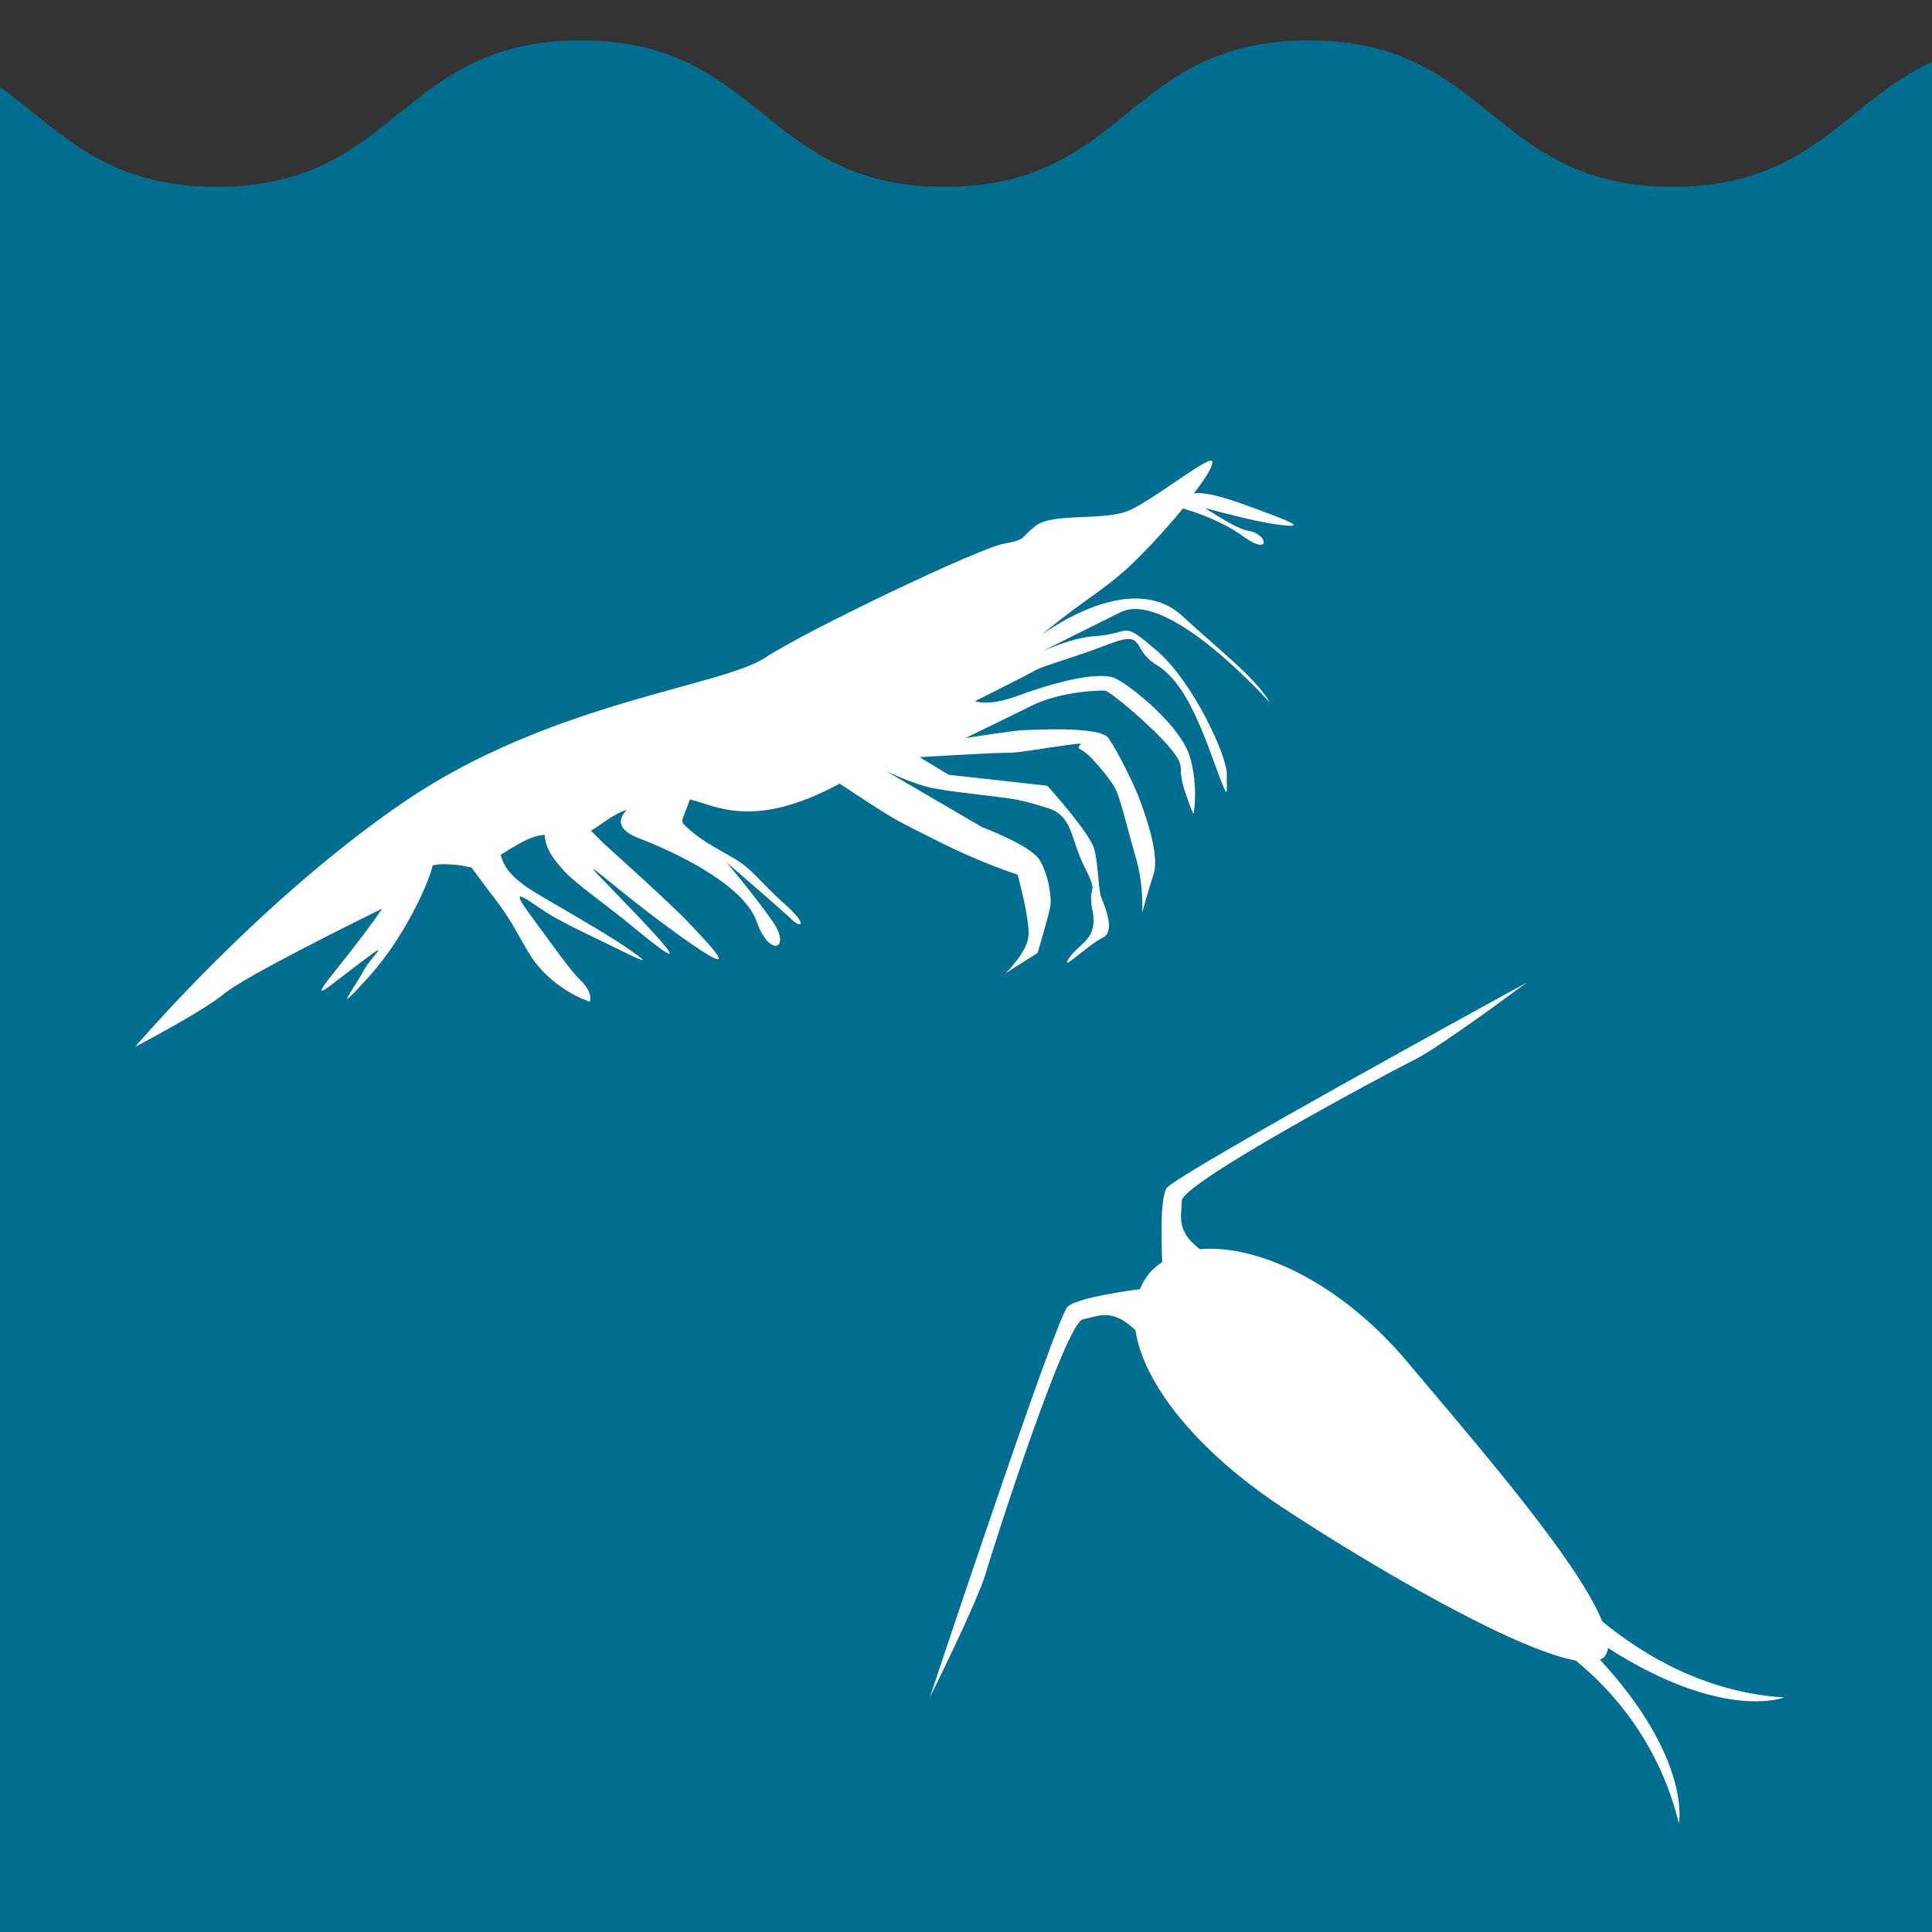 <?xml version="1.0" encoding="utf-8"?>
<!-- Generator: Adobe Illustrator 24.0.0, SVG Export Plug-In . SVG Version: 6.00 Build 0)  -->
<svg version="1.1" id="Layer_1" xmlns="http://www.w3.org/2000/svg" xmlns:xlink="http://www.w3.org/1999/xlink" x="0px" y="0px"
	 viewBox="0 0 100 100" style="enable-background:new 0 0 100 100;" xml:space="preserve">
<rect x="0" y="0" width="100" height="100" fill="#333333" stroke="none"/>
<style type="text/css">
	.st0{fill:#006e90;}
	.st1{fill:#FFFFFF;}
</style>
<g>
	<path class="st0" d="M100,3.2c-4.54,2.11-6.27,6.47-13.42,6.47c-9.42,0-9.42-7.58-18.84-7.58c-9.42,0-9.42,7.58-18.84,7.58
		s-9.42-7.58-18.84-7.58c-9.42,0-9.42,7.58-18.84,7.58C5.33,9.67,3.12,6.73,0,4.51V100h100V3.2z"/>
	<path class="st1" d="M92.35,87.86c-4.06-0.25-7.28-2.18-9.42-3.94c-1.28-3.16-6.46-9.11-10.07-13.41
		c-3.48-4.15-7.8-6.12-10.75-5.85c-1.26-0.95-0.95-1.71-0.94-2.51c0.02-0.92,10.6-6.58,12.01-7.28c1.41-0.7,5.82-4,5.82-4
		S60.8,60.82,60.38,61.5c-0.37,0.61-0.25,3.3-0.22,3.82c-0.25,0.17-0.48,0.35-0.67,0.58c-0.21,0.25-0.37,0.54-0.49,0.83
		c-0.43,0.05-3.19,0.42-3.74,0.9c-0.59,0.53-7.13,20.22-7.13,20.22s2.46-4.93,2.9-6.44c0.44-1.51,4.12-12.94,5.02-13.12
		c0.8-0.16,1.5-0.61,2.72,0.56c0.41,2.77,3.18,6.25,7.58,9.16c4.46,2.94,11.93,7.34,15.21,7.94c1.91,1.56,4.31,4.25,5.34,8.43
		c0,0,0.67-3.32-4.09-8.48c0.09-0.04,0.18-0.08,0.24-0.15c0.1-0.12,0.15-0.27,0.18-0.45C89.19,89.12,92.35,87.86,92.35,87.86z"/>
	<path class="st1" d="M64.13,26.02c-1.31-0.46-1.98-0.54-2.34-0.48c0.59-0.76,0.99-1.39,0.96-1.64c-0.05-0.45-3.03,1.98-4.33,2.53
		c-1.3,0.55-3.93,0.09-4.82,0.79c-0.88,0.7-0.44,0.7-1.68,0.93c-1.24,0.23-10.03,4.4-12.33,5.9c-2.31,1.5-11.12,2.31-18.64,7.43
		c-7.52,5.12-13.95,12.7-13.95,12.7s3.51-1.83,4.61-2.75c1.05-0.88,6.79-3.72,8.17-4.4c-0.53,0.79-1.23,1.72-2.31,3.07
		c-1.64,2.04-0.66,1.11,1.15-0.25c1.81-1.36,0.59-0.36,0.18,0.43c-0.41,0.79-1.79,2.58,0.29,0.28c2.07-2.29,3.26-5.33,3.3-5.77
		c0.17-0.03,0.35-0.06,0.56-0.06c0.87,0.01,1.2,0.13,1.45,0.17c0.22,0.3,0.47,0.63,0.74,0.99c1.15,1.52,1.02,1.33,2.17,3.33
		c1.15,2,3.22,2.63,3.22,2.63s0.19-0.44-0.45-1.08c-0.64-0.63-1.28-1.58-2.65-3.44c-1.37-1.86,0.19-0.44,1.34,0.19
		c1.15,0.63,1.55,0.78,3.33,1.66c1.78,0.88,1.18,0.47,0.48-0.03c-0.7-0.5-2.29-1.45-4.59-2.78c-1.78-1.03-1.92-1.66-2.08-2.12
		c0.03-0.02,0.05-0.03,0.08-0.05c1.16-0.74,1.67-0.96,2.2-0.99c0.02,0.33,0.12,0.69,0.37,1.07c0.89,1.33,1.82,1.73,4.43,3.88
		c2.61,2.14,2.07,1.35-0.93-1.74c-3-3.09-0.61-0.66,3.12,2.01c3.72,2.67,1.36,0.28,0.41-0.73c-0.96-1.01-4.34-4.04-4.34-4.04
		L30.59,43c0.56-0.34,1.11-0.84,1.84-1.08c0.09-0.02-1.07,0.82,0.67,1.48c1.76,0.67,5.38,2.36,6.06,4.29c0.68,1.93,1.82,1.42,0.83,0
		c-0.99-1.42-2.39-3.06-2.39-3.06s2.96,2.55,3.41,2.99c0.45,0.44,0.86,0.28-0.42-0.85c-1.27-1.13-1.63-1.8-2.68-2.39
		c-1.05-0.6-1.62-0.91-2.21-1.43c-0.59-0.52-0.43-0.3,0.01-1.57c1.17,0.23,3.19,1.66,7.75-0.82c0.71,0.47,1.8,1.19,2.34,1.52
		c0.83,0.5,0.54,0.35,2.77,1.47c2.23,1.13,4.1,1.72,4.1,1.72s0.65,2.34,0.56,3.2c-0.09,0.86-1.19,1.91-1.19,1.91l1.67-1.06
		c0,0,0.56-1.91,0.65-2.38c0.09-0.48-0.1-1.74-0.58-2.47c-0.48-0.73-2.95-1.66-2.95-1.66l-4.97-2.9c0,0,1.49,0.72,2.51,0.9
		c1.02,0.18,1.21,0.18,2.73,0.37c1.52,0.18,1.84,0.24,3.14,0.65c1.3,0.4,1.15,1.58,1.92,3.1c0.77,1.52,0.1,0.73,0.39,2.22
		c0.29,1.49-0.69,1.65-1.22,2.45c-0.53,0.8,1.04-0.74,1.74-1.06s0.09-1.68-0.07-2.09c-0.16-0.41-0.14-1.65-0.36-2.5
		c-0.23-0.85-2.43-3.28-2.43-3.28l-5.11-0.57l-1.5-0.91c0,0,3.49-0.21,4.24-0.22s0.58,0.01,2.8-0.32c2.22-0.33,0.82-0.07,1.3,0.15
		c0.48,0.22,1.4,1.39,1.72,1.89c0.32,0.51,0.71,2.28,1.13,3.7c0.42,1.42,0.33,2.85,0.33,2.85s0.28-1.05,0.59-2
		c0.31-0.95-0.36-2.88-0.69-3.77c-0.32-0.89-1.19-2.62-1.65-3.27c-0.47-0.65-4.04-0.4-4.37-0.41c-0.33-0.01-3.03,0.41-3.03,0.41
		s1.93-0.93,3.42-1.67c1.49-0.74,3.52-0.81,3.8-0.78c0.29,0.03,2.52,1.92,3.4,3c0.88,1.08,0.27,0.81,0.75,2.24
		c0.48,1.42,0.45,1.08,0.45,1.08s0.25-1.4-0.21-2.92c-0.45-1.52-2.84-3.5-3.79-4.01c-0.95-0.5-3.68,0.34-5.16,0.89
		c-1.49,0.55-2.16,0.26-2.16,0.26s2.63-1.31,3.07-1.57c0.44-0.26,1.96-0.65,3.88-1.39s1.12,0.29,2.42,1.07
		c1.3,0.78,2.11,2.59,2.99,5.02c0.88,2.42,0.63,1.53,0.67,0.66s-1.72-4.77-3.62-6.4c-1.91-1.63-1.22-0.89-3.24-0.75
		c-0.81,0.05-1.81,0.4-2.67,0.77c1.15-0.58,2.61-1.31,4.03-2.01c2.47-1.22,7.7,4.65,7.7,4.65s-0.14-0.41-1.2-1.47
		c-0.75-0.75-2.2-1.97-3.32-3c-2.57-2.36-6.84,0.67-7.28,1c0.1-0.09,0.2-0.17,0.31-0.26c2.27-1.85,3.16-2.17,4.8-3.83
		c0.72-0.72,1.53-1.62,2.22-2.46c0.57,0.16,2,0.63,3.13,1.45c1.43,1.04,1.28-0.12,0.28-0.29c-0.55-0.09-1.49-0.69-2.28-1.19
		c1.01,0.28,2.64,0.7,3.68,0.85C67.61,27.35,67.3,27.15,64.13,26.02z"/>
</g>
</svg>
